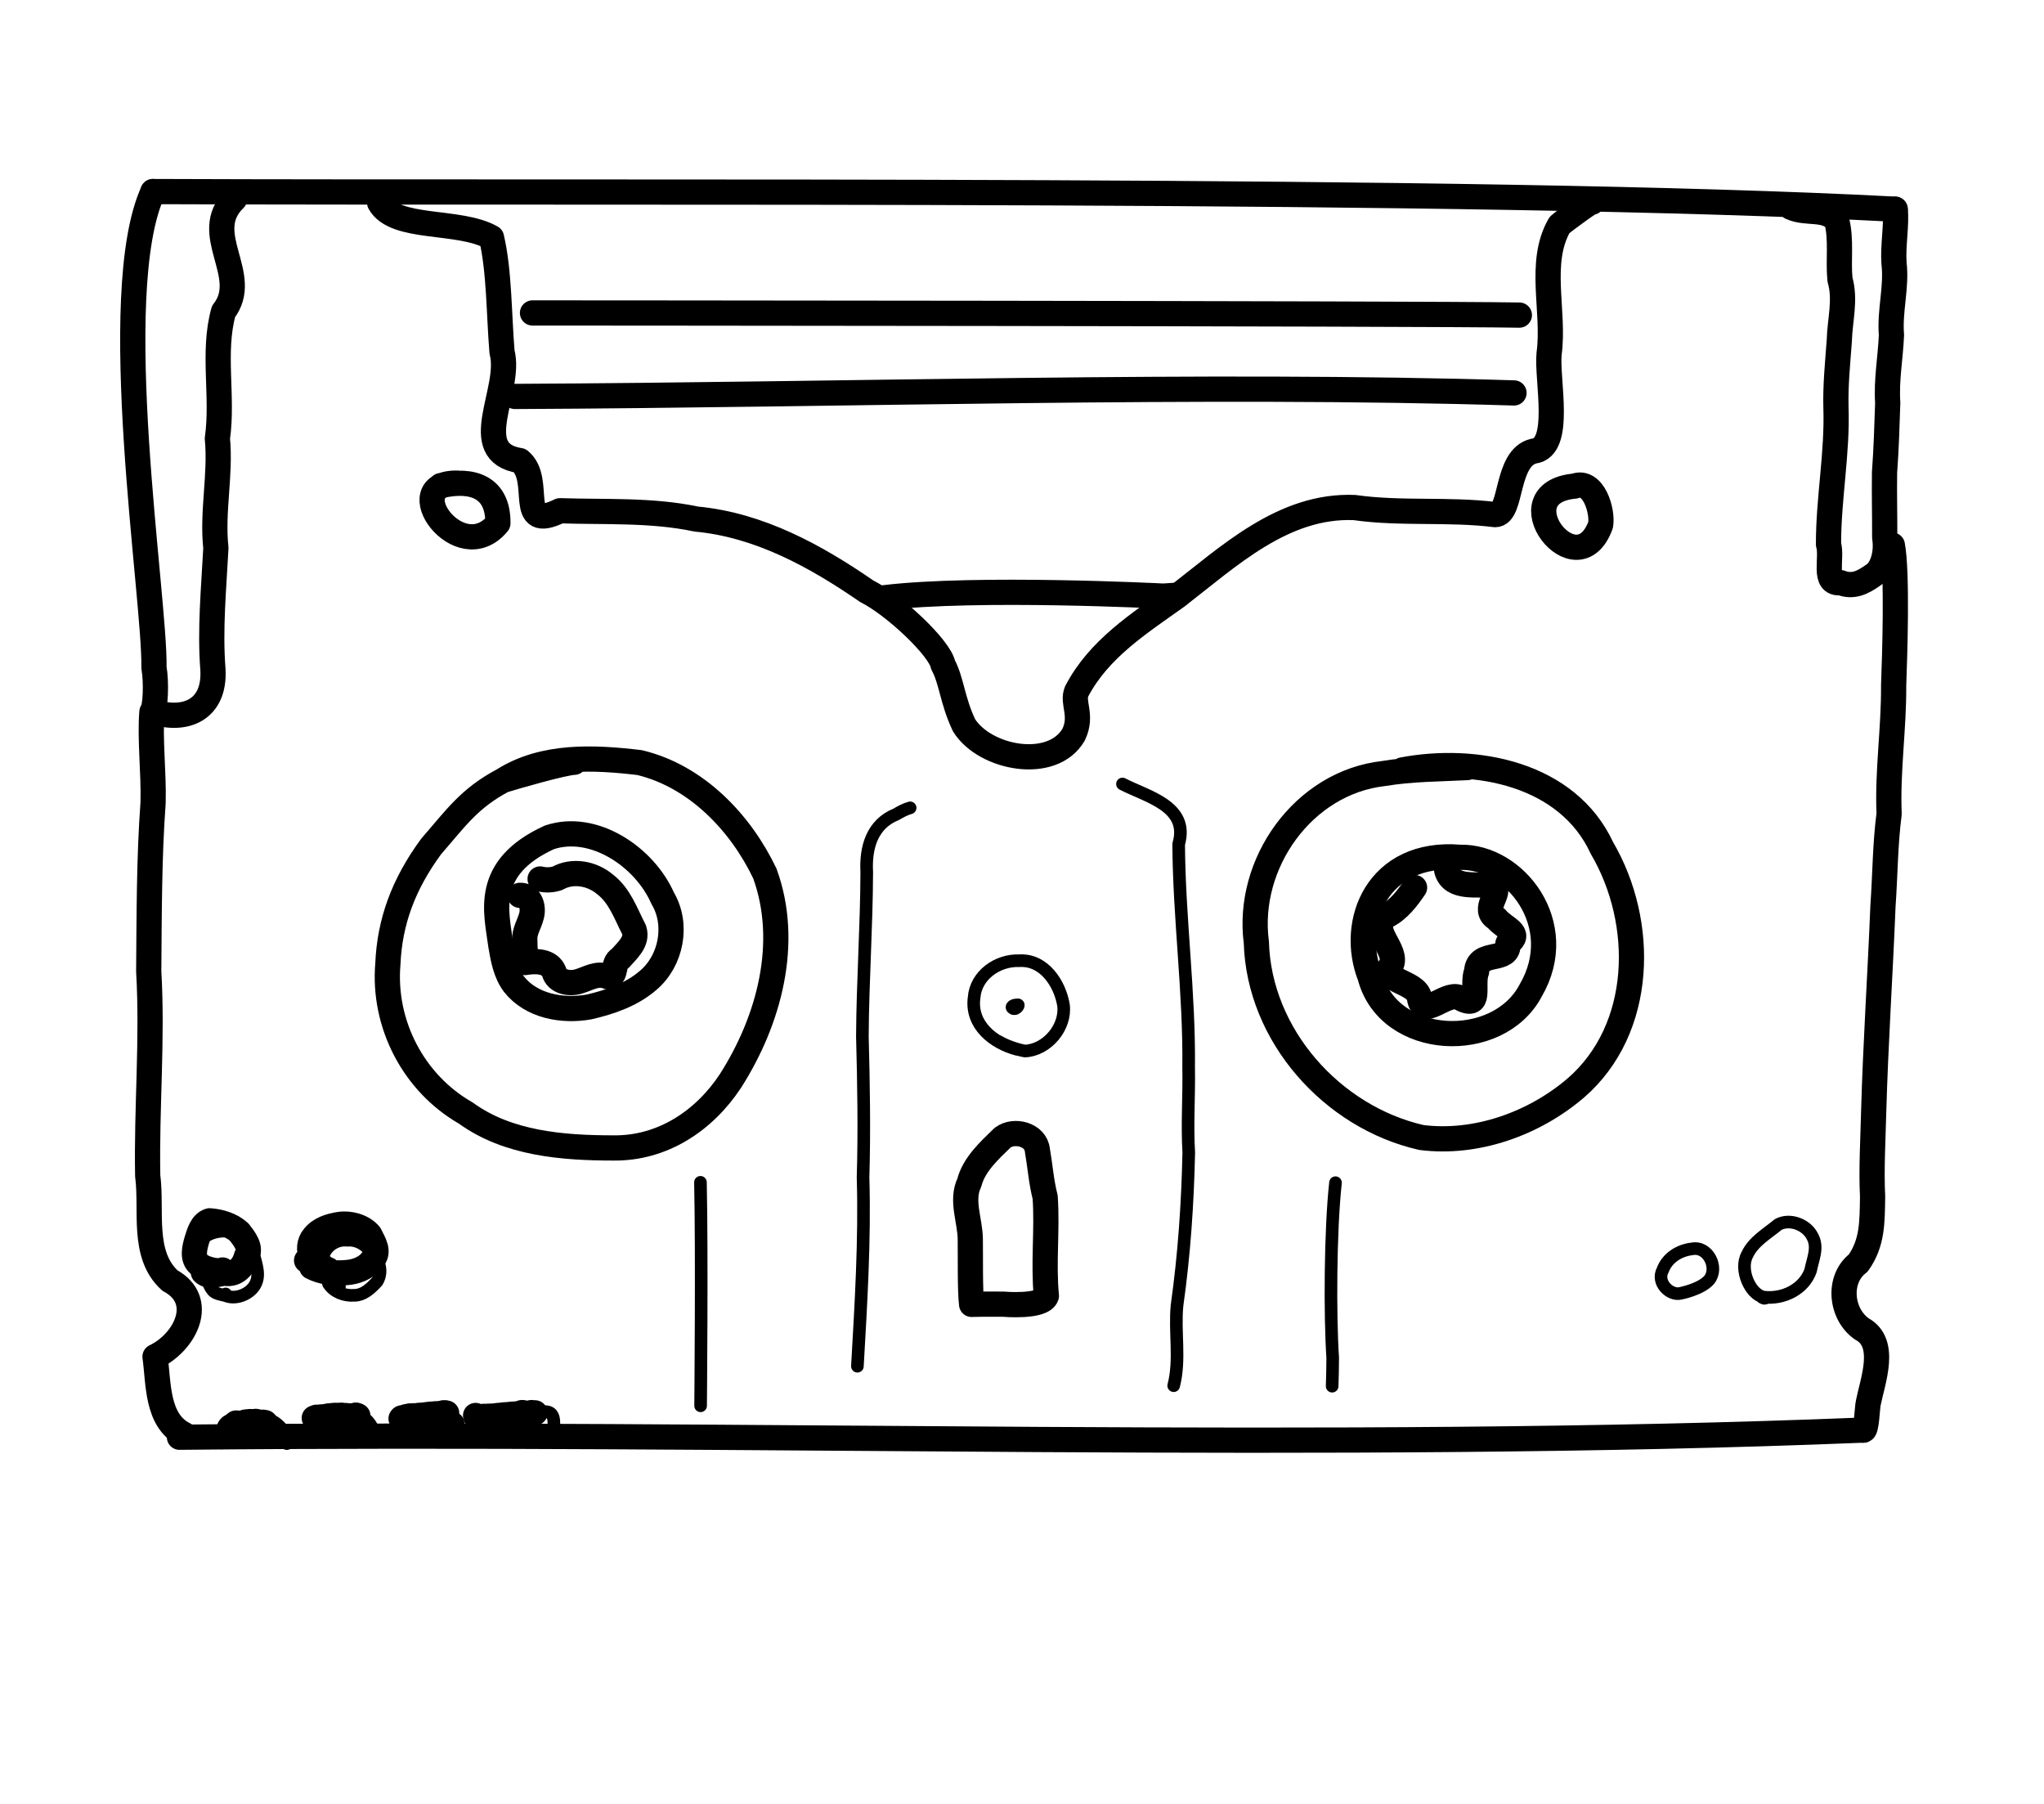<?xml version="1.0" encoding="UTF-8" standalone="no"?>
<!-- Created by Ashley Blewer - This work is licensed under a Creative Commons Attribution 4.0 International License -->

<svg width="544" height="480" viewBox="0 0 143.933 127" version="1.1" id="svg2490" inkscape:version="1.1.2 (08b2f3d93c, 2022-04-05)" sodipodi:docname="2003-hdv-4.svg"
   xmlns:inkscape="http://www.inkscape.org/namespaces/inkscape"
   xmlns:sodipodi="http://sodipodi.sourceforge.net/DTD/sodipodi-0.dtd"
   xmlns="http://www.w3.org/2000/svg"
   xmlns:svg="http://www.w3.org/2000/svg">
   <sodipodi:namedview id="namedview2492" pagecolor="#ffffff" bordercolor="#666666" borderopacity="1.0" inkscape:pageshadow="2" inkscape:pageopacity="0.0" inkscape:pagecheckerboard="0" inkscape:document-units="mm" showgrid="false" units="px" inkscape:zoom="0.90583674" inkscape:cx="279.29978" inkscape:cy="194.84747" inkscape:window-width="1848" inkscape:window-height="1136" inkscape:window-x="72" inkscape:window-y="27" inkscape:window-maximized="1" inkscape:current-layer="layer1" />
   <defs id="defs2487" />
   <g inkscape:label="Layer 1" inkscape:groupmode="layer" id="layer1">
      <g id="g4344" transform="matrix(0.679,0,0,0.679,-646.68,-384.315)">
         <g id="g1264" transform="matrix(1,0,0,-1,0,41.005)">
            <path d="m 971.512,-673.734 c -2.903,1.437 -2.649,5.39 -3.035,8.07 3.132,1.496 5.343,5.836 1.546,7.894 -2.957,2.688 -1.828,7.235 -2.304,10.848 -0.133,7.07 0.519,14.137 0.105,21.215 0.051,5.832 0.028,11.672 0.453,17.484 0.082,3.11 -0.351,6.586 -0.121,9.414 0.387,0.387 0.477,3.094 0.211,4.598 0.137,7.191 -4.945,38.758 -0.101,49.352" style="fill:none;stroke:#000000;stroke-width:2.615;stroke-linecap:round;stroke-linejoin:round;stroke-miterlimit:10;stroke-dasharray:none;stroke-opacity:1" id="path1266" />
         </g>
         <g id="g1268" transform="matrix(1,0,0,-1,0,41.005)">
            <path d="m 976.73,-545.633 c -3.695,-3.59 1.797,-7.922 -1.148,-11.664 -1.176,-4.226 -0.016,-8.789 -0.637,-13.168 0.36,-3.789 -0.566,-7.566 -0.156,-11.351 -0.219,-4.219 -0.633,-8.414 -0.305,-12.614 0.231,-4.179 -2.867,-5.453 -6.242,-4.355" style="fill:none;stroke:#000000;stroke-width:2.615;stroke-linecap:round;stroke-linejoin:round;stroke-miterlimit:10;stroke-dasharray:none;stroke-opacity:1" id="path1270" />
         </g>
         <g id="g1272" transform="matrix(1,0,0,-1,0,41.005)">
            <path d="m 968.266,-544.859 c 50.339,-0.203 136.726,0.468 180.675,-1.829" style="fill:none;stroke:#000000;stroke-width:2.615;stroke-linecap:round;stroke-linejoin:round;stroke-miterlimit:10;stroke-dasharray:none;stroke-opacity:1" id="path1274" sodipodi:nodetypes="cc" />
         </g>
         <g id="g1276" transform="matrix(1,0,0,-1,0,41.005)">
            <path d="m 1148.941,-546.688 c 0.188,-1.503 -0.25,-3.781 -0.117,-5.605 0.297,-2.48 -0.476,-4.941 -0.265,-7.434 -0.098,-2.347 -0.547,-4.671 -0.387,-7.031 -0.082,-2.422 -0.152,-4.832 -0.332,-7.234 -0.031,-2.254 0.027,-4.528 0.019,-6.754 0.246,-1.488 -0.199,-3.223 -1.129,-3.84 -1.213,-0.871 -2.183,-1.312 -3.457,-0.82 -1.878,-0.231 -0.812,2.586 -1.242,3.961 -0.011,4.773 0.942,9.484 0.77,14.261 -0.055,2.293 0.179,4.551 0.347,6.844 0.051,2.121 0.684,4.25 0.071,6.352 -0.199,2.047 0.176,4.168 -0.344,6.14 -1.187,1.36 -3.084,0.615 -4.729,1.349" style="fill:none;stroke:#000000;stroke-width:2.615;stroke-linecap:round;stroke-linejoin:round;stroke-miterlimit:10;stroke-dasharray:none;stroke-opacity:1" id="path1278" sodipodi:nodetypes="cccccccccccccc" />
         </g>
         <g id="g1280" transform="matrix(1,0,0,-1,0,41.005)">
            <path d="m 1148.652,-581.52 c 0.539,-2.859 0.243,-11.628 0.133,-14.55 0.035,-4.446 -0.656,-8.86 -0.469,-13.313 -0.414,-3.168 -0.41,-6.355 -0.636,-9.531 -0.285,-7.125 -0.766,-14.238 -0.965,-21.363 -0.07,-2.922 -0.254,-5.887 -0.113,-8.793 -0.043,-2.649 0,-4.805 -1.497,-6.895 -2.179,-1.668 -1.816,-5.297 0.391,-6.828 2.664,-1.441 1.106,-5.398 0.66,-7.668 -0.113,-0.418 -0.168,-3.015 -0.539,-2.816" style="fill:none;stroke:#000000;stroke-width:2.615;stroke-linecap:round;stroke-linejoin:round;stroke-miterlimit:10;stroke-dasharray:none;stroke-opacity:1" id="path1282" sodipodi:nodetypes="cccccccccc" />
         </g>
         <g id="g1284" transform="matrix(1,0,0,-1,0,41.005)">
            <path d="m 971.012,-674.016 c 59.136,0.596 120.053,-1.47 174.605,0.739" style="fill:none;stroke:#000000;stroke-width:2.615;stroke-linecap:round;stroke-linejoin:round;stroke-miterlimit:10;stroke-dasharray:none;stroke-opacity:1" id="path1286" sodipodi:nodetypes="cc" />
         </g>
         <g id="g1288" transform="matrix(1,0,0,-1,0,41.005)">
            <path d="m 976.918,-672.715 0.008,0.004 0.004,0.016 v 0.019 l 0.008,0.008 -0.004,0.012 -0.024,0.031 -0.031,0.008 -0.012,0.012 0.004,0.011 0.004,0.024 v 0.027 -0.019 l 0.004,-0.012 v -0.004 l 0.023,-0.004 0.02,-0.004 0.055,-0.008 0.039,-0.004 -0.028,0.008 0.004,0.004 0.004,0.016 v 0.023 l -0.008,-0.012 -0.05,-0.011 -0.008,-0.012 0.019,-0.016 0.012,-0.004 h 0.012 l 0.011,0.004 0.141,-0.023 h 0.02 -0.079 l 0.02,-0.008 v -0.023 l 0.023,0.004 0.028,0.007 0.015,0.004 0.016,-0.008 0.02,0.012 0.027,0.02 -0.125,-0.004 v 0.008 l 0.121,0.011 0.074,0.012 0.074,0.024 0.079,0.015 0.136,0.024 0.121,0.031 0.039,0.015 0.047,0.008 0.071,0.028 0.089,-0.008 0.063,0.004 v 0.023 l 0.066,0.004 0.149,-0.004 0.078,0.027 h 0.086 l 0.09,-0.011 0.089,0.008 h 0.071 l 0.082,-0.004 0.105,-0.004 0.094,0.031 0.09,-0.012 0.082,-0.027 0.121,-0.016 0.086,-0.027 0.125,-0.023 0.059,-0.024 0.07,-0.012 0.09,-0.007 0.062,-0.004 0.012,-0.004 h 0.012 l 0.031,-0.004 0.012,0.004 v 0.004 h -0.036 v 0.004 h 0.02 l 0.012,0.003 0.008,0.008 v 0.028 l 0.132,-0.016 h -0.101 l -0.043,0.004 -0.028,0.008 -0.003,0.023 -0.012,-0.008 0.015,-0.004 0.02,-0.007 -0.027,-0.004 h -0.016 l -0.012,0.008 -0.019,0.019 -0.129,-0.012 -0.059,-0.015 h 0.098 l -0.004,-0.032 0.012,-0.015 0.015,-0.004 0.028,0.012 0.047,0.007 h 0.023 l -0.004,0.004 0.004,-0.007 0.012,-0.008 0.027,0.015 -0.172,-0.019 -0.012,0.004 0.133,-0.008" style="fill:none;stroke:#000000;stroke-width:2.615;stroke-linecap:round;stroke-linejoin:round;stroke-miterlimit:10;stroke-dasharray:none;stroke-opacity:1" id="path1290" />
         </g>
         <g id="g1292" transform="matrix(1,0,0,-1,0,41.005)">
            <path d="m 985.422,-671.941 v -0.004 l -0.012,-0.012 -0.019,-0.016 -0.004,-0.011 -0.028,-0.02 -0.07,-0.012 -0.043,-0.007 -0.035,0.003 -0.027,-0.019 -0.118,-0.008 -0.074,0.02 0.028,-0.004 0.003,0.008 0.004,0.011 h 0.012 l 0.016,0.008 0.004,-0.012 0.023,0.016 0.012,0.012 h 0.011 l 0.02,0.004 h 0.02 l 0.078,-0.004 0.054,0.019 -0.011,0.004 0.011,-0.023 0.035,0.031 0.04,0.004 -0.145,0.008 -0.055,-0.028 0.106,-0.007 0.027,-0.016 0.024,-0.012 0.07,0.035 0.027,-0.007 v 0.007 l 0.02,0.008 0.015,0.02 0.012,0.007 h 0.035 l 0.043,-0.003 0.086,0.011 0.094,0.02 0.105,-0.024 0.114,-0.007 0.078,0.031 0.062,0.023 0.106,0.024 0.129,0.008 0.121,0.039 0.117,0.015 h 0.184 l 0.078,0.016 0.129,0.019 0.132,0.012 0.125,0.004 0.121,-0.008 0.161,0.008 0.125,0.004 h 0.101 l 0.133,0.012 0.109,-0.016 0.106,-0.016 0.047,-0.011 0.074,0.007 0.133,-0.003 0.14,-0.02 0.118,-0.019 0.105,0.003 0.102,0.012 0.078,-0.027 0.078,-0.008 0.094,-0.004 0.074,-0.004 h 0.07 l 0.067,-0.015 -0.004,-0.004 h 0.066 l 0.094,-0.012 0.023,0.012 0.032,-0.004 h 0.031 l 0.027,0.019 -0.199,-0.015 -0.031,0.007 0.136,-0.003 0.016,-0.008 0.02,0.008 0.011,0.031 0.035,0.015 0.032,0.008 -0.024,0.008 -0.027,0.008 -0.012,0.012 h -0.012 v 0.011 l -0.054,0.008 -0.043,0.004 0.008,0.012 h -0.008 l 0.004,0.004 -0.02,0.004 -0.027,0.007" style="fill:none;stroke:#000000;stroke-width:2.615;stroke-linecap:round;stroke-linejoin:round;stroke-miterlimit:10;stroke-dasharray:none;stroke-opacity:1" id="path1294" />
         </g>
         <g id="g1296" transform="matrix(1,0,0,-1,0,41.005)">
            <path d="m 994.215,-672.016 -0.012,-0.015 -0.015,-0.028 -0.126,0.008 -0.07,-0.043 H 994.016 994 l 0.043,0.028 0.004,0.004 0.039,0.023 -0.039,-0.016 h -0.031 l 0.039,0.004 0.004,0.039 0.039,0.012 0.023,-0.012 0.102,-0.011 h 0.039 l -0.028,0.011 0.008,0.004 0.004,0.016 0.012,0.012 h 0.039 l 0.035,0.003 0.055,0.028 0.058,0.011 0.016,0.032 0.074,0.023 0.09,0.012 0.043,0.008 0.074,0.015 0.086,0.028 0.098,0.011 0.109,-0.007 0.125,0.015 0.113,0.004 0.09,0.004 h 0.106 l 0.125,-0.004 0.136,0.016 0.063,0.027 0.078,0.004 0.164,0.012 0.164,0.004 0.153,0.019 0.14,0.02 0.121,0.011 0.117,0.024 0.137,0.008 0.141,0.023 0.152,0.008 0.129,0.008 0.141,0.015 0.109,-0.007 0.051,0.023 h 0.16 l 0.09,-0.016 0.082,0.004 0.062,0.032 0.051,0.007 0.082,0.004 0.086,0.004 h 0.133 l 0.062,0.016 -0.031,0.019 -0.004,-0.008 0.09,0.008 0.07,0.032 0.012,-0.036 0.02,-0.019 0.101,0.015 0.067,0.004 -0.067,0.004 -0.023,-0.008 h -0.024 l -0.023,0.02 h -0.184 l -0.019,-0.008 0.023,-0.008 v 0.036 h -0.004 l 0.114,-0.004 0.054,0.004" style="fill:none;stroke:#000000;stroke-width:2.615;stroke-linecap:round;stroke-linejoin:round;stroke-miterlimit:10;stroke-dasharray:none;stroke-opacity:1" id="path1298" />
         </g>
         <g id="g1300" transform="matrix(1,0,0,-1,0,41.005)">
            <path d="m 1001.723,-671.762 v -0.015 l 0.01,-0.035 0.032,-0.11 0.011,-0.043 0.168,-0.031 0.129,-0.02 -0.113,-0.011 0.027,0.004 h 0.024 v 0.019 l 0.023,0.016 0.016,0.031 0.055,0.019 h 0.082 l 0.101,0.024 0.113,0.027 0.102,0.032 0.141,0.003 0.175,-0.007 0.18,0.019 0.184,0.004 0.148,0.004 0.18,0.004 0.199,0.016 0.168,0.027 0.172,0.023 0.176,0.012 0.199,0.02 0.199,0.027 0.164,0.012 0.133,0.007 0.156,0.008 h 0.153 l 0.121,0.02 0.011,0.019 0.079,0.008 0.187,0.008 0.137,0.004 0.113,0.015 0.117,0.008 0.16,0.02 0.118,0.027 0.066,0.008 0.09,0.019 0.078,0.055 0.101,0.004 0.083,-0.023 -0.118,0.011 0.01,-0.011 0.203,-0.043 0.121,-0.004 h 0.114 l 0.101,-0.008 0.024,0.016 h 0.011 l 0.106,0.015 0.125,-0.004 0.078,0.035 0.055,0.016 0.05,-0.016 0.172,-0.007 0.145,-0.004 -0.067,0.008 v -0.016 l 0.02,0.008 0.012,-0.012 -0.075,0.004 -0.039,-0.012 0.01,-0.008 h 0.024 l 0.027,-0.004 0.016,-0.019" style="fill:none;stroke:#000000;stroke-width:2.615;stroke-linecap:round;stroke-linejoin:round;stroke-miterlimit:10;stroke-dasharray:none;stroke-opacity:1" id="path1302" />
         </g>
         <g id="g1304" transform="matrix(1,0,0,-1,0,41.005)">
            <path d="m 975.48,-656.676 c -0.328,-0.23 -1.863,0.039 -2.457,0.602 -0.722,0.605 -0.441,1.707 -0.207,2.5 0.235,0.726 0.493,1.746 1.321,1.996 1.086,-0.067 2.277,-0.438 3.078,-1.176 0.523,-0.687 1.324,-1.644 0.738,-2.516 -0.262,-1.007 -1.051,-1.96 -2.223,-1.742 -0.726,-0.043 -1.628,-0.5 -2.242,0.094" style="fill:none;stroke:#000000;stroke-width:2.615;stroke-linecap:round;stroke-linejoin:round;stroke-miterlimit:10;stroke-dasharray:none;stroke-opacity:1" id="path1306" />
         </g>
         <g id="g1308" transform="matrix(1,0,0,-1,0,41.005)">
            <path d="m 986.441,-656.652 c -0.648,0.207 -1.132,0.902 -1.675,1.453 -0.43,0.465 -0.278,1.457 0.156,1.941 0.625,0.824 1.691,1.156 2.695,1.305 1.102,0.164 2.422,-0.215 3.125,-1.055 0.395,-0.816 1.106,-1.82 0.254,-2.637 -0.601,-0.843 -1.703,-1.25 -2.762,-1.308 -1.211,-0.102 -2.457,0.047 -3.504,0.586 -0.062,0.262 -0.156,0.433 -0.535,0.679" style="fill:none;stroke:#000000;stroke-width:2.615;stroke-linecap:round;stroke-linejoin:round;stroke-miterlimit:10;stroke-dasharray:none;stroke-opacity:1" id="path1310" />
         </g>
         <g id="g1312" transform="matrix(1,0,0,-1,0,41.005)">
            <path d="m 991.773,-546.023 c 1.598,-2.872 8.243,-1.692 11.598,-3.602 0.82,-3.477 0.77,-7.98 1.094,-11.879 1.047,-3.922 -3.676,-10.379 1.851,-11.25 2.454,-2.016 -0.507,-7.484 4.157,-5.199 4.699,-0.156 9.504,0.117 14.136,-0.863 6.539,-0.61 12.379,-3.832 17.696,-7.496 2.821,-1.409 7.566,-5.878 7.898,-7.618 0.883,-1.617 0.965,-3.73 2.176,-6.265 2.16,-3.453 9.164,-4.774 11.367,-0.969 0.961,2.023 -0.203,3.293 0.313,4.484 2.304,4.403 6.445,7.02 10.375,9.825 5.406,4.171 11.058,9.535 18.433,9.234 4.844,-0.688 9.719,-0.129 14.602,-0.734 1.797,0.011 1.043,5.878 3.984,6.585 3.008,0.344 1.328,7.438 1.602,10.114 0.597,4.402 -1.18,9.414 1.078,13.328 0.465,0.426 3.841,2.892 3.384,2.364" style="fill:none;stroke:#000000;stroke-width:2.615;stroke-linecap:round;stroke-linejoin:round;stroke-miterlimit:10;stroke-dasharray:none;stroke-opacity:1" id="path1314" sodipodi:nodetypes="cccccccccccccccccc" />
         </g>
         <g id="g1316" transform="matrix(1,0,0,-1,0,41.005)">
            <path d="m 1115.711,-575.395 c -7.543,-0.707 0.23,-10.769 2.684,-4.035 0.251,1.442 -0.731,4.77 -2.684,4.035" style="fill:none;stroke:#000000;stroke-width:2.615;stroke-linecap:round;stroke-linejoin:round;stroke-miterlimit:10;stroke-dasharray:none;stroke-opacity:1" id="path1318" sodipodi:nodetypes="ccc" />
         </g>
         <g id="g1320" transform="matrix(1,0,0,-1,0,41.005)">
            <path d="m 999.832,-575.09 c -6.297,0.106 0.23,-8.972 4.203,-4.164 0.043,3.742 -2.621,4.664 -5.922,3.906" style="fill:none;stroke:#000000;stroke-width:2.615;stroke-linecap:round;stroke-linejoin:round;stroke-miterlimit:10;stroke-dasharray:none;stroke-opacity:1" id="path1322" />
         </g>
         <g id="g1324" transform="matrix(1,0,0,-1,0,41.005)">
            <path d="m 1044.105,-586.973 c 9.574,1.153 28.814,0.173 28.814,0.173 0.185,-0.013 1.236,0.071 1.667,0.099" style="fill:none;stroke:#000000;stroke-width:2.615;stroke-linecap:round;stroke-linejoin:round;stroke-miterlimit:10;stroke-dasharray:none;stroke-opacity:1" id="path1326" sodipodi:nodetypes="ccc" />
         </g>
         <g id="g1328" transform="matrix(1,0,0,-1,0,41.005)">
            <path d="m 1005.797,-566.102 c 34.418,0.153 71.504,1.36 103.617,0.364" style="fill:none;stroke:#000000;stroke-width:2.615;stroke-linecap:round;stroke-linejoin:round;stroke-miterlimit:10;stroke-dasharray:none;stroke-opacity:1" id="path1330" />
         </g>
         <g id="g1332" transform="matrix(1,0,0,-1,0,41.005)">
            <path d="m 1007.625,-557.445 c 0,0 92.559,-0.043 102.344,-0.223" style="fill:none;stroke:#000000;stroke-width:2.615;stroke-linecap:round;stroke-linejoin:round;stroke-miterlimit:10;stroke-dasharray:none;stroke-opacity:1" id="path1334" sodipodi:nodetypes="cc" />
         </g>
         <g id="g1336" transform="matrix(1,0,0,-1,0,41.005)">
            <path d="m 1053.164,-660.242 c -0.175,1.356 -0.113,5.121 -0.137,6.699 0,1.988 -0.996,4.051 -0.101,5.926 0.492,1.898 2.09,3.332 3.453,4.66 1.187,0.895 3.433,0.344 3.605,-1.297 0.286,-1.621 0.395,-3.266 0.809,-4.871 0.234,-3.41 -0.207,-6.855 0.125,-10.246 -0.399,-1.21 -4.457,-0.852 -4.457,-0.852 0,0 -2.195,0.02 -3.297,-0.019" style="fill:none;stroke:#000000;stroke-width:2.615;stroke-linecap:round;stroke-linejoin:round;stroke-miterlimit:10;stroke-dasharray:none;stroke-opacity:1" id="path1338" sodipodi:nodetypes="ccccccccc" />
         </g>
         <g id="g1340" transform="matrix(1,0,0,-1,0,41.005)">
            <path d="m 1004.582,-605.902 c 4.195,2.656 9.391,2.398 14.148,1.836 5.887,-1.411 10.473,-6.219 12.993,-11.504 2.613,-7.184 0.433,-15.242 -3.563,-21.496 -2.719,-4.137 -7.066,-7.028 -12.152,-6.957 -5.235,0.003 -10.938,0.445 -15.305,3.621 -5.422,3.101 -8.601,9.234 -8.078,15.449 0.184,4.348 1.585,8.23 4.484,12.183 2.601,2.992 3.967,5.009 7.473,6.868 1.039,0.328 6.328,1.855 7.375,1.867" style="fill:none;stroke:#000000;stroke-width:2.615;stroke-linecap:round;stroke-linejoin:round;stroke-miterlimit:10;stroke-dasharray:none;stroke-opacity:1" id="path1342" sodipodi:nodetypes="cccccccccc" />
         </g>
         <g id="g1344" transform="matrix(1,0,0,-1,0,41.005)">
            <path d="m 1097.84,-604.828 c 7.603,1.446 17.141,-0.392 20.693,-8.098 4.526,-7.706 4.37,-18.748 -2.717,-24.885 -4.323,-3.698 -10.32,-5.852 -16.009,-5.129 -9.261,2.108 -16.841,10.594 -17.114,20.239 -1.077,8.149 4.871,16.568 13.189,17.498 2.872,0.48 5.792,0.47 8.692,0.621" style="fill:none;stroke:#000000;stroke-width:2.615;stroke-linecap:round;stroke-linejoin:round;stroke-miterlimit:10;stroke-dasharray:none;stroke-opacity:1" id="path1346" />
         </g>
         <g id="g1348" transform="matrix(1,0,0,-1,0,41.005)">
            <path d="m 1102.434,-615.227 c 0.532,-2.041 3.282,-1.366 4.856,-1.576 0.944,-0.737 -1.353,-2.458 0.303,-3.437 0.868,-1.067 2.753,-1.494 1.189,-2.588 0.196,-2.084 -3.109,-0.589 -3.247,-2.901 -0.569,-1.402 0.657,-4.093 -1.835,-2.682 -1.424,0.584 -3.842,-2.445 -4.107,0.067 -0.405,1.589 -4.191,1.702 -2.946,3.207 0.9,1.661 -2.447,3.747 -0.431,5.191 1.232,0.623 2.126,1.804 2.885,2.923" style="fill:none;stroke:#000000;stroke-width:2.615;stroke-linecap:round;stroke-linejoin:round;stroke-miterlimit:10;stroke-dasharray:none;stroke-opacity:1" id="path1350" />
         </g>
         <g id="g1352" transform="matrix(1,0,0,-1,0,41.005)">
            <path d="m 1103.792,-613.887 c 5.736,0.161 11.321,-7 7.361,-13.794 -3.373,-6.437 -14.73,-5.94 -16.67,1.435 -2.221,5.656 0.791,13.075 9.309,12.359" style="fill:none;stroke:#000000;stroke-width:2.615;stroke-linecap:round;stroke-linejoin:round;stroke-miterlimit:10;stroke-dasharray:none;stroke-opacity:1" id="path1354" sodipodi:nodetypes="cccc" />
         </g>
         <g id="g1356" transform="matrix(1,0,0,-1,0,41.005)">
            <path d="m 1009.379,-611.818 c 4.559,1.526 9.848,-1.996 11.744,-6.311 1.624,-2.72 0.901,-6.485 -1.5,-8.515 -1.722,-1.494 -3.952,-2.257 -6.141,-2.76 -2.744,-0.489 -5.975,0.07 -7.783,2.368 -0.867,1.157 -1.125,2.643 -1.362,4.038 -0.441,3.411 -1.875,8.018 5.042,11.181" style="fill:none;stroke:#000000;stroke-width:2.615;stroke-linecap:round;stroke-linejoin:round;stroke-miterlimit:10;stroke-dasharray:none;stroke-opacity:1" id="path1358" sodipodi:nodetypes="ccccccc" />
         </g>
         <g id="g1360" transform="matrix(1,0,0,-1,0,41.005)">
            <path d="m 1006.316,-617.832 c 1.127,0.051 1.466,-1.287 1.192,-2.172 -0.212,-0.834 -0.756,-1.583 -0.679,-2.485 -0.016,-0.77 0.117,-1.541 0.023,-2.309 1.052,0.177 2.554,0.217 3.014,-0.979 0.274,-1.061 1.611,-1.266 2.524,-0.987 1.015,0.288 1.943,0.961 3.038,0.494 1.009,-0.068 0.433,1.456 1.279,1.879 0.715,0.828 1.859,1.75 1.456,2.987 -0.864,1.655 -1.478,3.545 -3.025,4.719 -1.342,1.132 -3.352,1.507 -4.923,0.626 -0.577,-0.196 -1.21,-0.218 -1.801,-0.074" style="fill:none;stroke:#000000;stroke-width:2.615;stroke-linecap:round;stroke-linejoin:round;stroke-miterlimit:10;stroke-dasharray:none;stroke-opacity:1" id="path1362" sodipodi:nodetypes="cccccccccccc" />
         </g>
         <g id="g1392" transform="matrix(1,0,0,-1,0,41.005)">
            <path d="m 1041.32,-666.656 c 0.371,6.519 0.778,13.047 0.586,19.574 0.145,4.879 0.059,9.754 -0.07,14.625 0.031,5.687 0.434,11.363 0.453,17.047 -0.137,2.508 0.539,4.972 3.063,5.984 0.453,0.27 0.925,0.524 1.437,0.668" style="fill:none;stroke:#000000;stroke-width:1.308;stroke-linecap:round;stroke-linejoin:round;stroke-miterlimit:10;stroke-dasharray:none;stroke-opacity:1" id="path1394" />
         </g>
         <g id="g1396" transform="matrix(1,0,0,-1,0,41.005)">
            <path d="m 1068.809,-606.285 c 2.601,-1.344 6.961,-2.297 5.828,-6.238 0.047,-7.727 1.125,-15.407 1.035,-23.137 0.058,-2.938 -0.168,-5.887 0.012,-8.836 -0.114,-5.297 -0.473,-10.59 -1.215,-15.844 -0.274,-2.769 0.359,-5.605 -0.348,-8.332" style="fill:none;stroke:#000000;stroke-width:1.308;stroke-linecap:round;stroke-linejoin:round;stroke-miterlimit:10;stroke-dasharray:none;stroke-opacity:1" id="path1398" />
         </g>
         <g id="g1400" transform="matrix(1,0,0,-1,0,41.005)">
            <path d="m 1057.884,-633.801 c -2.466,0.655 -4.847,2.527 -4.462,5.365 0.172,2.332 2.44,3.905 4.672,3.826 2.571,0.166 4.235,-2.361 4.6,-4.621 0.282,-2.265 -1.696,-4.631 -3.984,-4.744 -0.811,0.132 -2.061,0.567 -2.756,0.997" style="fill:none;stroke:#000000;stroke-width:1.308;stroke-linecap:round;stroke-linejoin:round;stroke-miterlimit:10;stroke-dasharray:none;stroke-opacity:1" id="path1402" sodipodi:nodetypes="cccccc" />
         </g>
         <g id="g1404" transform="matrix(1,0,0,-1,0,41.005)">
            <path d="m 1057.496,-629.574 c -0.4,0.184 0.134,0.419 0.359,0.372 0.441,0.156 -0.186,-0.601 -0.274,-0.308 -0.112,-0.152 0.073,-0.029 0.116,-0.011" style="fill:none;stroke:#000000;stroke-width:1.308;stroke-linecap:round;stroke-linejoin:round;stroke-miterlimit:10;stroke-dasharray:none;stroke-opacity:1" id="path1406" />
         </g>
         <g id="g1504" transform="matrix(1,0,0,-1,-1.5,41.005)">
            <path d="m 1136.801,-659.488 c -1.379,0.257 -2.535,2.847 -1.707,4.379 0.648,1.41 2.082,2.199 3.226,3.152 1.223,0.645 2.934,-0.023 3.532,-1.227 0.656,-1.16 0.043,-2.367 -0.18,-3.55 -0.684,-1.961 -2.875,-3.004 -4.871,-2.754 -0.606,0.093 0.524,-0.34 0,0" style="fill:none;stroke:#000000;stroke-width:1.308;stroke-linecap:round;stroke-linejoin:round;stroke-miterlimit:10;stroke-dasharray:none;stroke-opacity:1" id="path1506" sodipodi:nodetypes="ccccccc" />
         </g>
         <g id="g1508" transform="matrix(1,0,0,-1,0,41.005)">
            <path d="m 1126.68,-659.098 c -1.086,-0.265 -2.535,1.118 -1.84,2.418 0.48,1.285 1.73,2.047 3.058,2.196 1.664,0.304 2.754,-1.973 1.766,-3.207 -0.867,-1.008 -2.984,-1.407 -2.984,-1.407" style="fill:none;stroke:#000000;stroke-width:1.308;stroke-linecap:round;stroke-linejoin:round;stroke-miterlimit:10;stroke-dasharray:none;stroke-opacity:1" id="path1510" sodipodi:nodetypes="ccccc" />
         </g>
         <g id="g1512" transform="matrix(1,0,0,-1,0,41.005)">
            <path d="m 975.785,-659.332 c -1.137,0.266 -1.332,0.242 -1.859,1.516 -0.68,1.125 -1.328,2.488 -0.969,3.832 0.766,1.238 2.375,1.535 3.711,1.226 1.301,-0.035 2.16,-1.172 2.078,-2.43 0.258,-1.027 0.688,-2.16 0.027,-3.156 -0.593,-0.894 -1.961,-1.426 -2.988,-0.988 l 0.027,0.082 -0.011,0.09" style="fill:none;stroke:#000000;stroke-width:1.308;stroke-linecap:round;stroke-linejoin:round;stroke-miterlimit:10;stroke-dasharray:none;stroke-opacity:1" id="path1514" sodipodi:nodetypes="ccccccccc" />
         </g>
         <g id="g1516" transform="matrix(1,0,0,-1,0,41.005)">
            <path d="m 987.602,-658.402 c -0.067,-1.137 -1.149,0.609 -1.375,0.937 -0.215,0.797 -0.622,1.496 -0.262,2.371 0.34,0.965 1.398,1.625 2.441,1.5 1.274,0.117 2.289,-0.773 2.871,-1.789 0.641,-0.687 0.7,-1.742 0.231,-2.496 -0.645,-0.691 -1.375,-1.418 -2.391,-1.426 -1.012,-0.066 -2.101,0.34 -2.652,1.211 -0.043,0.199 -0.02,0.41 -0.129,0.594" style="fill:none;stroke:#000000;stroke-width:1.308;stroke-linecap:round;stroke-linejoin:round;stroke-miterlimit:10;stroke-dasharray:none;stroke-opacity:1" id="path1518" />
         </g>
         <g id="g1520" transform="matrix(1,0,0,-1,0,41.005)">
            <path d="m 975.371,-674.609 c 0.246,0.605 0.113,-0.305 0.145,0.91 -0.379,2.078 2.492,1.726 3.816,1.722 1.523,0.016 3.004,-1.5 2.813,-2.703 0.054,0.075 0.023,0.145 -0.036,0.18" style="fill:none;stroke:#000000;stroke-width:1.308;stroke-linecap:round;stroke-linejoin:round;stroke-miterlimit:10;stroke-dasharray:none;stroke-opacity:1" id="path1522" />
         </g>
         <g id="g1524" transform="matrix(1,0,0,-1,0,41.005)">
            <path d="m 985.789,-673.703 c -0.234,-0.856 -0.441,0.894 -0.769,0.891 0.937,1.191 2.882,0.558 4.238,1 1.285,0.261 2.262,-1.938 1.945,-2.282 -0.015,-0.195 0.047,0 -0.004,0.02" style="fill:none;stroke:#000000;stroke-width:1.308;stroke-linecap:round;stroke-linejoin:round;stroke-miterlimit:10;stroke-dasharray:none;stroke-opacity:1" id="path1526" />
         </g>
         <g id="g1528" transform="matrix(1,0,0,-1,0,41.005)">
            <path d="m 995.398,-674.426 c -0.238,-0.148 -0.117,2.02 -1.046,2.512 0.402,0.305 3.285,-0.199 4.503,0.008 1.532,-0.176 0.993,-0.767 0.848,-2.076" style="fill:none;stroke:#000000;stroke-width:1.308;stroke-linecap:round;stroke-linejoin:round;stroke-miterlimit:10;stroke-dasharray:none;stroke-opacity:1" id="path1530" sodipodi:nodetypes="cccc" />
         </g>
         <g id="g1532" transform="matrix(1,0,0,-1,0,41.005)">
            <path d="m 1002.852,-673.98 c -0.403,0.386 -2,2.269 -0.016,2.082 1.687,0.55 3.422,0.378 5.152,0.347 2.403,0.793 1.817,-1.152 1.727,-2.594 -0.101,-0.41 -0.133,0.11 0,0" style="fill:none;stroke:#000000;stroke-width:1.308;stroke-linecap:round;stroke-linejoin:round;stroke-miterlimit:10;stroke-dasharray:none;stroke-opacity:1" id="path1534" sodipodi:nodetypes="ccccc" />
         </g>
         <g id="g1536" transform="matrix(1,0,0,-1,0,41.005)">
            <path d="m 1025.043,-647.586 c 0.164,-7.43 0.016,-23.172 0.016,-23.172" style="fill:none;stroke:#000000;stroke-width:1.308;stroke-linecap:round;stroke-linejoin:round;stroke-miterlimit:10;stroke-dasharray:none;stroke-opacity:1" id="path1538" sodipodi:nodetypes="cc" />
         </g>
         <g id="g1540" transform="matrix(1,0,0,-1,0,41.005)">
            <path d="m 1090.902,-647.625 c -0.547,-4.977 -0.582,-13.859 -0.289,-18.145 -0.011,-0.949 -0.023,-2.171 -0.058,-2.953" style="fill:none;stroke:#000000;stroke-width:1.308;stroke-linecap:round;stroke-linejoin:round;stroke-miterlimit:10;stroke-dasharray:none;stroke-opacity:1" id="path1542" />
         </g>
      </g>
   </g>
</svg>
